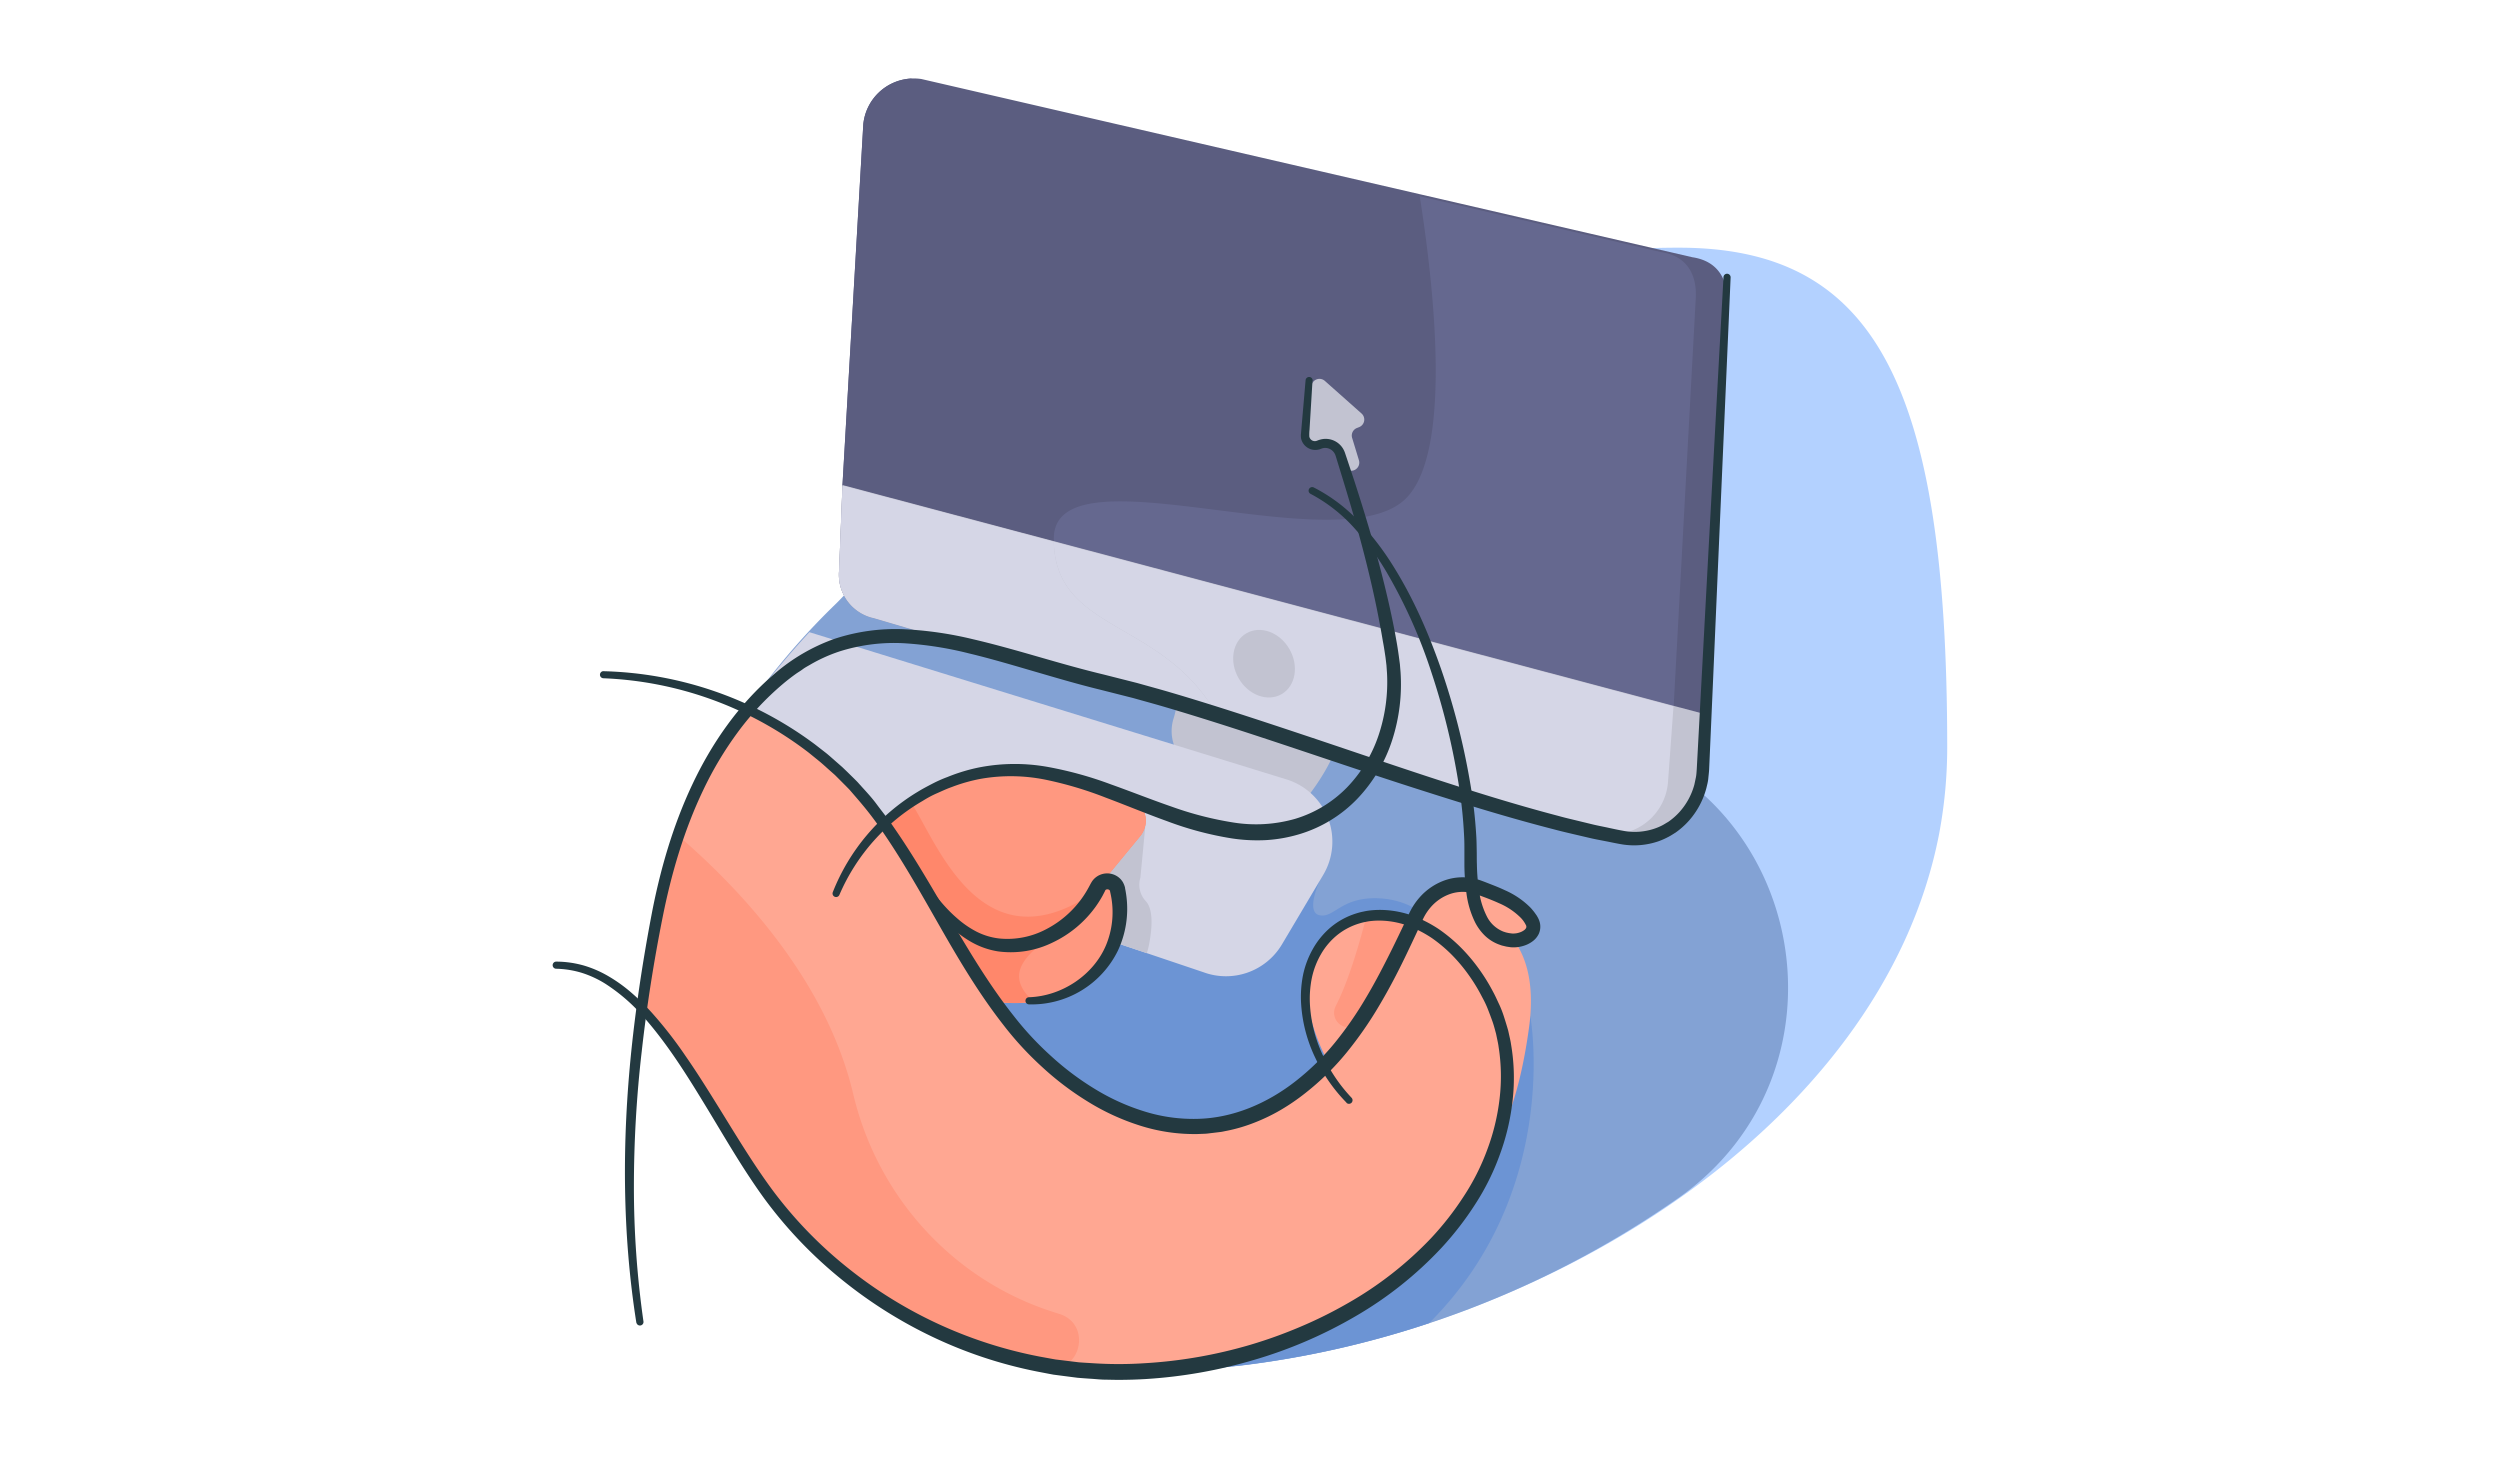 <svg id="Layer_1" data-name="Layer 1" xmlns="http://www.w3.org/2000/svg" viewBox="0 0 960 560"><defs><style>.cls-1{fill:#b3d1ff;}.cls-2{fill:#c2c3d1;}.cls-3{fill:#d5d6e6;}.cls-4{fill:#83a2d4;}.cls-5{fill:#6c94d4;}.cls-6{fill:#ffa792;}.cls-7{fill:#ff9880;}.cls-8{fill:#ff876b;}.cls-9{fill:#5b5d80;}.cls-10{fill:#65688f;}.cls-11{fill:#233940;}</style></defs><title>computer, screen, monitor, electronic</title><path class="cls-1" d="M644.69,95.11c-102.88,0-217.29,46.49-297,112.88l0,0-.06,0a391.27,391.27,0,0,0-36.77,34.74C294.06,260.9,280,280,269.26,299.63c-8.51,24-19,48.29-19.24,74.13h0c10.68,45.9,68.24,152.83,188.93,152.83,8.72,0,17.61-.39,26.5-1.14C587.86,515,722.64,434.2,744.64,320.12h0a179.56,179.56,0,0,0,3.09-33C747.73,147.11,719.64,95.11,644.69,95.11Z"/><path class="cls-2" d="M500.34,348.92l-15.63,26.33a24.75,24.75,0,0,1-29.86,10.57l-21.67-7.27-40.81-13.68-132.1-44.29c6.18-18.26,15-35.48,27.84-49.76A97.23,97.23,0,0,1,304,256.4l182.21,56.22A24.73,24.73,0,0,1,500.34,348.92Z"/><path class="cls-3" d="M524.6,303.15a16.3,16.3,0,0,1-17.79,6l-21.93-6.5-38.31-11.36a16.22,16.22,0,0,1-10.93-20.38c2.46-7.71,1.64-16.21.68-21.5a49.05,49.05,0,0,0-1.19-5.2l100.5,25.25C538.93,280.57,531.08,294.29,524.6,303.15Z"/><path class="cls-4" d="M614.26,283.25,368.47,213.67c-6.36-1.8-12.9-3.62-19.48-3-11.51,1.06-20.37,13.79-28.2,21.37a274.91,274.91,0,0,0-28.39,32.16c-16.92,22.47-31.17,45.82-36.34,73.89l201.11,180c2.38,2.13,4.83,4.3,7.79,5.48,4.1,1.63,8.69,1.19,13.06.64A371.69,371.69,0,0,0,642.9,461.14l1.46-1C712.84,412.09,694.74,306,614.26,283.25Z"/><path class="cls-2" d="M503.6,304a16.19,16.19,0,0,1-3.72,3.67l-38.31-11.36a16.22,16.22,0,0,1-10.93-20.38c2.46-7.71,1.64-16.21.68-21.5l63.31,15.91C517.93,281.44,510.08,295.15,503.6,304Z"/><path class="cls-5" d="M548.79,508.07a365.56,365.56,0,0,1-83.35,17.4L322.27,397.26l17.42-68.65,167,9.76s-5.46,11.91,0,13.08,8.05-6.54,21.26-6.54,26.71,7.94,23.21,21.82,36.49,23.52,36.49,23.52S599.87,457.12,548.79,508.07Z"/><path class="cls-3" d="M508.09,336l-15.81,26.63a25,25,0,0,1-30.2,10.69L440.36,366l-58.77-19.71-116.32-39c0-.1.07-.19.1-.29,11.1-22.25,26.59-43.86,45.45-64.24l183,56.47A25,25,0,0,1,508.09,336Z"/><path class="cls-6" d="M581.87,361.82c4,5.84,7.61,15.94,5.27,32.83C583,424.86,575.75,436,574.75,437.47c-3.4,10.78-9.6,22.74-20.11,36.4a86.29,86.29,0,0,1-6.54,7.53c-35.25,36.25-108.83,53.67-149.21,43.22-43.08-11.15-85.11-35.56-122.25-95.5-22.43-36.2-31-44-31-44a346.63,346.63,0,0,1,15.49-63.63c6.28-17.73,14.81-35.76,26.13-49.15q.58-.69,1.17-1.35s3.4,2.15,8.55,5.79c11.66,8.23,32.28,24.09,42.66,39.84l.05-.07c1.36-1.72,29.8-36.45,94.38-10.13a9.41,9.41,0,0,1,3.75,14.69l-14.43,17.51s9.58-2.64,6,17.25S406.18,388,381.84,384.63l-.2,0s33.93,53.24,81.33,47.84c14.57-1.65,30.4-8.85,46.92-24.84,0,0-33-58.18,33.92-55.81l.06-.13c.45-1.06,3.75-8.15,11.31-10.76,6.93-2.41,17.45-1,32.66,12.18a8,8,0,0,1-3.91,8h0A11.46,11.46,0,0,0,581.87,361.82Z"/><path class="cls-7" d="M406.65,504.5c13.19,4,8.15,23.82-5.28,20.72q-1.25-.29-2.48-.61c-43.08-11.15-85.11-35.56-122.25-95.5-22.43-36.2-31-44-31-44a346.63,346.63,0,0,1,15.49-63.63c24.32,21.08,56.39,55.78,66.51,98.63,8.77,37.14,35.14,68,70.92,81.63Q402.6,503.27,406.65,504.5Z"/><path class="cls-7" d="M541.82,353.65c-4.86,16.89-15.12,32.43-19.44,38.51a5.57,5.57,0,0,1-9.51-5.73c4.86-9.49,8.65-22.43,11.88-34.58a28.57,28.57,0,0,1,4-.39A34.8,34.8,0,0,1,541.82,353.65Z"/><path class="cls-2" d="M441.39,361.86a32.84,32.84,0,0,1-1,4.16l-58.77-19.71c-6.38-11-12.82-22-20-32.47,13.33-9,34.36-15.63,78.29,2.27l-2,20.9a9.19,9.19,0,0,0,2.11,9.06C441.82,348,443.09,352.41,441.39,361.86Z"/><path class="cls-8" d="M437.82,321.1l-14.43,17.51s9.58-2.64,6,17.25c-2.77,15.39-15.21,26.23-32,28.75a54.6,54.6,0,0,1-15.54,0c-15.46-21.7-26.77-46.28-42.15-68.09a45.56,45.56,0,0,1,9.91-8.7c13.33-9,40.54-19.33,84.47-1.43A9.41,9.41,0,0,1,437.82,321.1Z"/><path class="cls-7" d="M437.82,321.1l-14.43,17.51s9.58-2.64,6,17.25c-2.77,15.39-15.21,26.23-32,28.75l-.54-.07c-12.81-11.44-.73-19.33,9.8-27.43,8.27-6.36,14.49-15.17,12.75-14-43.25,29-60.06-21.05-69.79-35.27,13.33-9,40.54-19.33,84.47-1.43A9.41,9.41,0,0,1,437.82,321.1Z"/><path class="cls-9" d="M663.14,117.11l-8.51,157.11-2.11,29A21.76,21.76,0,0,1,626.27,323l-5.44-1.6-3.22-.95L468.76,276.58a0,0,0,0,1,0,0L335.62,237.36A17.05,17.05,0,0,1,322.21,219l1.29-32.54v-.19l8-138.6a19.53,19.53,0,0,1,18.18-17.51,19.73,19.73,0,0,1,4.12.18L545.05,74.54l104.8,24.24C659.6,100.23,663.85,107.27,663.14,117.11Z"/><path class="cls-9" d="M335,215.48c-6.38-6.13-8.94-21.9-11.48-29v-.19l8-138.6a19.53,19.53,0,0,1,18.18-17.51L545.17,75.34l92.68,21.44c9.75,1.45,14,8.49,13.29,18.33l-8.51,157.11-2.11,29c-.53,7.3-9,1.09-12.51-.41-15.9-6.74-32.87-9.67-49.4-14.37-20.34-5.77-40.63-11.75-61-17.57q-89.49-25.62-179-51.2A8.85,8.85,0,0,1,335,215.48Z"/><path class="cls-10" d="M651.14,115.11l-8.51,157.11-2.11,29a21.78,21.78,0,0,1-19.69,20.11l-3.22-.95a21.77,21.77,0,0,0,22.91-20.16l2.11-29L404.66,208c0-.37,0-.75,0-1.13,0-35.92,109.58,10.17,135.25-15.5,17.54-17.54,11.11-78.9,5.28-116l92.68,21.44C647.6,98.23,651.85,105.27,651.14,115.11Z"/><path class="cls-2" d="M654.63,274.22l-2.11,29A21.77,21.77,0,0,1,626.28,323L335.62,237.36A17.06,17.06,0,0,1,322.21,219l1.31-32.74Z"/><path class="cls-3" d="M642.63,271.22l-2.11,29a21.77,21.77,0,0,1-22.91,20.16L468.76,276.58a0,0,0,0,1,0,0c-.79-1.09-1.49-2.16-2.11-3.21-21.1-35.7-61.14-30.69-62-65.37Z"/><path class="cls-3" d="M468.75,276.57,335.62,237.36A17.05,17.05,0,0,1,322.21,219l1.29-32.54L404.66,208c.84,34.68,40.88,29.67,62,65.37C467.26,274.41,468,275.48,468.75,276.57Z"/><path class="cls-11" d="M517.1,423.46A63.21,63.21,0,0,1,505,406.06a55.89,55.89,0,0,1-5.37-20.59,43.47,43.47,0,0,1,.68-10.78,34.55,34.55,0,0,1,3.8-10.24,30.28,30.28,0,0,1,7-8.47,28.44,28.44,0,0,1,9.77-5.25,22.8,22.8,0,0,1,2.7-.69,22.18,22.18,0,0,1,2.75-.45,34,34,0,0,1,5.52-.13,37.18,37.18,0,0,1,10.73,2.23,49.84,49.84,0,0,1,9.7,4.95,60.41,60.41,0,0,1,8.34,6.86,67.15,67.15,0,0,1,7,8.16,70.22,70.22,0,0,1,5.67,9.1c.87,1.56,1.58,3.21,2.35,4.83s1.4,3.3,1.94,5,1.08,3.43,1.57,5.17l.58,2.63c.2.88.39,1.75.51,2.64a76.25,76.25,0,0,1,.61,21.4,87.72,87.72,0,0,1-4.86,20.8,92.59,92.59,0,0,1-9.46,19.12,119.51,119.51,0,0,1-13,16.82,143.9,143.9,0,0,1-33.08,26.31,173.77,173.77,0,0,1-38.76,16.68,187,187,0,0,1-41.53,7.38c-3.52.22-7,.32-10.57.33-1.76,0-3.53-.06-5.29-.08s-3.52-.23-5.28-.34-3.52-.24-5.28-.39l-5.25-.68-2.62-.34-1.31-.17-1.3-.24-5.2-1a170.1,170.1,0,0,1-40-13.29,174.82,174.82,0,0,1-35.55-22.57,167.69,167.69,0,0,1-29-30.5c-8.26-11.37-15.16-23.45-22.35-35.27s-14.49-23.57-23.47-33.87a69.08,69.08,0,0,0-15.21-13.35,39.53,39.53,0,0,0-9.07-4.21,36.42,36.42,0,0,0-9.82-1.57h0a1.37,1.37,0,0,1,0-2.74,39.24,39.24,0,0,1,10.67,1.52,42.51,42.51,0,0,1,9.82,4.35,57.84,57.84,0,0,1,8.62,6.28,88.26,88.26,0,0,1,7.56,7.42,158.36,158.36,0,0,1,12.92,16.57c4,5.75,7.71,11.62,11.37,17.52,7.35,11.77,14.37,23.72,22.56,34.7a163,163,0,0,0,28.5,29.3,168.59,168.59,0,0,0,73.55,34l5,.91,1.26.22,1.27.15,2.53.31,5.07.62c1.69.13,3.39.22,5.09.33a151.21,151.21,0,0,0,20.4,0A181,181,0,0,0,480,516.44a178.22,178.22,0,0,0,19.23-6.91,166.86,166.86,0,0,0,18.29-9.07,138.21,138.21,0,0,0,32-25,114,114,0,0,0,12.51-16,87.26,87.26,0,0,0,9.08-18,82.56,82.56,0,0,0,4.73-19.56,72.86,72.86,0,0,0-.39-20c-.1-.83-.28-1.65-.45-2.47l-.51-2.45c-.44-1.6-.84-3.22-1.4-4.79s-1.15-3.13-1.76-4.69-1.34-3.07-2.15-4.54a65.63,65.63,0,0,0-5.22-8.59,62.68,62.68,0,0,0-6.44-7.69,56.06,56.06,0,0,0-7.62-6.42,45.63,45.63,0,0,0-8.73-4.58,33,33,0,0,0-9.53-2.1,30,30,0,0,0-4.86.06,18.45,18.45,0,0,0-2.38.37,19,19,0,0,0-2.34.57,24.91,24.91,0,0,0-8.48,4.41,26.52,26.52,0,0,0-6.28,7.34,31,31,0,0,0-3.53,9.11,40.09,40.09,0,0,0-.77,9.9,52.7,52.7,0,0,0,4.78,19.47A60.33,60.33,0,0,0,519,421.54h0a1.37,1.37,0,0,1-2,1.9Z"/><path class="cls-11" d="M354.76,337.63c3.76,5.39,7.75,10.65,12.59,14.83a36.8,36.8,0,0,0,7.73,5.34,25.63,25.63,0,0,0,8.74,2.59,31.79,31.79,0,0,0,17.8-3.51A38.72,38.72,0,0,0,417.92,341l.54-1,.27-.51.2-.36.27-.46a7,7,0,0,1,3.33-2.78,7.1,7.1,0,0,1,7.92,1.85,10,10,0,0,1,.66.89,9.68,9.68,0,0,1,.5,1,8.23,8.23,0,0,1,.34,1l.07.25,0,.17.06.33c.18.88.32,1.77.44,2.66a37.8,37.8,0,0,1-3.22,20.95,36.88,36.88,0,0,1-34.15,20.69,1.37,1.37,0,0,1,0-2.74h0c12.76-.43,24.82-8.63,29.57-20a33.1,33.1,0,0,0,2.06-18.07c-.13-.75-.27-1.5-.45-2.25l-.06-.28,0-.14,0,0c0-.05,0-.13-.07-.17a1,1,0,0,1-.08-.13s-.06-.07-.09-.11a1.22,1.22,0,0,0-1.23-.21.88.88,0,0,0-.42.38l0,.08,0,0-.08.15-.31.6-.62,1.2a43.9,43.9,0,0,1-2.89,4.52,43,43,0,0,1-16.34,13.45,36.45,36.45,0,0,1-20.91,3.37A30.33,30.33,0,0,1,373,361.74a41,41,0,0,1-8.36-6.34,77.3,77.3,0,0,1-12.19-16.3,1.37,1.37,0,0,1,2.3-1.48Z"/><path class="cls-11" d="M244.37,508c-5.46-34.56-5.5-69.82-1.93-104.56,1.8-17.38,4.44-34.66,7.69-51.82s8.13-34.26,15.67-50.27,17.84-30.87,31.47-42.48a71.8,71.8,0,0,1,23.24-13.58,74.81,74.81,0,0,1,26.68-3.66,141.28,141.28,0,0,1,26.33,3.81c8.58,2,17,4.4,25.36,6.81s16.69,4.79,25.07,6.8l12.73,3.23c4.21,1.19,8.44,2.32,12.63,3.56,16.77,4.93,33.33,10.39,49.86,15.9s33,11.18,49.49,16.59,33.09,10.61,49.83,15c2.09.59,4.19,1.09,6.29,1.59l6.3,1.53c2.1.53,4.22.91,6.33,1.37s4.26.93,6.3,1.28a23.59,23.59,0,0,0,11.6-.9,21.23,21.23,0,0,0,2.71-1.12c.88-.42,1.7-1,2.55-1.46a25,25,0,0,0,4.43-3.89,25.84,25.84,0,0,0,5.62-10.37c.22-1,.43-2,.62-2.93s.23-2,.31-3l.35-6.52,1.4-26.07,2.8-52.14,5.72-104.28v0a1.37,1.37,0,0,1,2.74.13L660,210.86,657.74,263l-1.15,26.09-.29,6.52c-.07,1.12-.22,2.32-.33,3.48s-.44,2.31-.7,3.46A30.74,30.74,0,0,1,648.68,315a30,30,0,0,1-5.32,4.75c-1,.61-2,1.29-3.09,1.81A26.27,26.27,0,0,1,637,323a28.75,28.75,0,0,1-14.13,1.24c-2.25-.37-4.33-.84-6.51-1.26s-4.32-.81-6.45-1.33l-6.4-1.5c-2.13-.5-4.27-1-6.38-1.57-17-4.35-33.65-9.47-50.25-14.77-33.23-10.55-66-22.42-99.25-32.23-4.16-1.23-8.33-2.35-12.5-3.53l-12.58-3.19c-8.55-2.08-16.94-4.57-25.29-7s-16.65-4.91-25-6.91A135.86,135.86,0,0,0,347,247a69.44,69.44,0,0,0-24.79,3.2,59.3,59.3,0,0,0-11.36,5.19c-.91.52-1.81,1-2.67,1.65s-1.75,1.14-2.61,1.76q-2.57,1.84-5,3.89a108.49,108.49,0,0,0-17.36,18.62,134.41,134.41,0,0,0-13.13,22c-7.42,15.48-12.29,32.15-15.66,49.08s-6.09,34.17-8,51.41a452.35,452.35,0,0,0-3,51.89,363.68,363.68,0,0,0,3.68,51.83,1.37,1.37,0,0,1-2.7.42Z"/><path class="cls-11" d="M231.68,257.74a141.59,141.59,0,0,1,81.27,28.11l4.32,3.36c1.42,1.15,2.76,2.39,4.14,3.58l2.06,1.81,2,1.92c1.3,1.29,2.62,2.55,3.89,3.86,2.42,2.74,5,5.37,7.17,8.3s4.49,5.76,6.53,8.77c8.3,11.93,15.44,24.52,22.71,36.91s14.69,24.63,23.5,35.74a119.14,119.14,0,0,0,14.38,15.46,107.16,107.16,0,0,0,16.81,12.62,83,83,0,0,0,19,8.61,63,63,0,0,0,20.35,2.85c13.74-.3,26.94-6,37.85-14.58a94.94,94.94,0,0,0,14.9-14.62,138.17,138.17,0,0,0,12-17.34c3.63-6.08,6.88-12.41,10.06-18.81q2.37-4.81,4.67-9.68l1.16-2.45c.4-.83.74-1.61,1.22-2.52a25.5,25.5,0,0,1,3.43-5,23.21,23.21,0,0,1,10.14-6.75,20.67,20.67,0,0,1,12.29-.15c.5.14,1,.32,1.47.49l1.26.47,2.55,1c1.71.66,3.44,1.37,5.15,2.18a31.78,31.78,0,0,1,9.69,6.6,15.07,15.07,0,0,1,1,1.15,12.72,12.72,0,0,1,.94,1.23l.45.63c.15.22.31.53.46.79a8.19,8.19,0,0,1,.75,1.82,6.75,6.75,0,0,1-.32,4.42,7.66,7.66,0,0,1-2.62,3.09,10.81,10.81,0,0,1-3.14,1.55,12.82,12.82,0,0,1-5.07.58l-1.54-.23c-.51-.1-1-.24-1.54-.36s-1-.33-1.51-.5a15.68,15.68,0,0,1-5.39-3.43,19.43,19.43,0,0,1-3.66-5,35.38,35.38,0,0,1-3.33-11.09,83.28,83.28,0,0,1-.8-11.08c0-1.83,0-3.65,0-5.45s0-3.52-.1-5.29a180.48,180.48,0,0,0-2.26-21.18,269.4,269.4,0,0,0-10.18-41.55,196.67,196.67,0,0,0-17.41-39,103.69,103.69,0,0,0-12.58-17.08,60.54,60.54,0,0,0-16.54-12.86h0a1.37,1.37,0,0,1,1.23-2.45A63.41,63.41,0,0,1,522,200.41a106.89,106.89,0,0,1,13.27,17.4c7.7,12.38,13.49,25.8,18.24,39.48a273.58,273.58,0,0,1,10.82,42.09,184.92,184.92,0,0,1,2.56,21.69c.12,1.82.13,3.68.17,5.5s0,3.58.07,5.35a78.51,78.51,0,0,0,.86,10.42,30.52,30.52,0,0,0,2.92,9.47,12,12,0,0,0,6.4,5.93c.35.11.69.24,1.05.33s.72.17,1.09.24l1.13.15a7.46,7.46,0,0,0,.94,0,7.21,7.21,0,0,0,2-.39,5.62,5.62,0,0,0,1.67-.83,2.43,2.43,0,0,0,.86-.95,1.37,1.37,0,0,0,0-.85,10.89,10.89,0,0,0-2.33-3.26,26.46,26.46,0,0,0-8.12-5.36c-1.55-.71-3.16-1.36-4.81-2l-2.5-.93-1.27-.46c-.37-.12-.72-.25-1.1-.35a15,15,0,0,0-9,.18,17.49,17.49,0,0,0-7.56,5.15,19.68,19.68,0,0,0-2.62,3.89c-.36.69-.73,1.55-1.11,2.35l-1.13,2.43q-2.27,4.9-4.63,9.8c-3.14,6.53-6.52,13-10.25,19.27a144.13,144.13,0,0,1-12.56,18.08,100.93,100.93,0,0,1-15.85,15.54A81.66,81.66,0,0,1,492,426.1,70.85,70.85,0,0,1,481.94,431a61.66,61.66,0,0,1-10.82,3.22c-.93.16-1.84.42-2.78.5l-2.81.34c-.94.1-1.87.26-2.82.3l-2.83.11a68.81,68.81,0,0,1-22.18-3.26,88.62,88.62,0,0,1-20.18-9.32A112.6,112.6,0,0,1,400,409.56a124.43,124.43,0,0,1-14.87-16.21c-9-11.54-16.45-24-23.61-36.52S347.39,331.77,339.36,320c-2-3-4.08-5.85-6.27-8.61s-4.53-5.42-6.84-8.1c-1.22-1.28-2.49-2.52-3.73-3.78l-1.88-1.88-2-1.77c-1.33-1.17-2.62-2.39-4-3.52L310.53,289a138.43,138.43,0,0,0-78.92-28.55h0a1.37,1.37,0,0,1,.07-2.73Z"/><ellipse class="cls-2" cx="485.39" cy="254.86" rx="11.25" ry="13.5" transform="translate(-62.4 276.84) rotate(-30)"/><path class="cls-2" d="M506.18,170.84l3.28-1.39a3.12,3.12,0,0,1,4.2,2l2.2,7.12a3.12,3.12,0,0,0,4.23,1.94h0a3.12,3.12,0,0,0,1.74-3.77l-2.61-8.58a3.12,3.12,0,0,1,1.84-3.81l.84-.33a3.12,3.12,0,0,0,.93-5.24l-14.07-12.5a3.12,3.12,0,0,0-5.19,2.06l-1.73,19.4A3.12,3.12,0,0,0,506.18,170.84Z"/><path class="cls-11" d="M504,146.21l-.76,12.52-.38,6.26a16.74,16.74,0,0,0-.08,2.69,2.23,2.23,0,0,0,1,1.4,2.11,2.11,0,0,0,1.68.24,1,1,0,0,0,.21-.07l.3-.11a7.17,7.17,0,0,1,1-.33,7.63,7.63,0,0,1,2-.29,7.83,7.83,0,0,1,6.79,3.82c.16.3.33.6.46.91s.27.67.33.88l.5,1.49,1,3,2,6c5.17,15.95,9.92,32.06,13.58,48.5.91,4.11,1.77,8.23,2.49,12.39.39,2.08.71,4.15,1,6.25l.43,3.22.27,3.24a69.6,69.6,0,0,1-3.15,25.76,58.76,58.76,0,0,1-13.25,22.53,51.23,51.23,0,0,1-22.4,13.8,56.12,56.12,0,0,1-13,2.3,64.87,64.87,0,0,1-13.1-.68,126.84,126.84,0,0,1-24.76-6.6c-8-2.87-15.68-6.09-23.46-9a141.78,141.78,0,0,0-23.59-7A66.9,66.9,0,0,0,377,299a63.47,63.47,0,0,0-11.67,3.28c-1.92.66-3.75,1.56-5.62,2.37s-3.65,1.8-5.38,2.88a76.75,76.75,0,0,0-32,36.1,1.37,1.37,0,0,1-2.55-1,78.72,78.72,0,0,1,32.48-38.49C354.1,303,356,302,357.92,301s3.87-1.88,5.89-2.62a67.8,67.8,0,0,1,12.37-3.73,71.63,71.63,0,0,1,25.78-.22,141.81,141.81,0,0,1,24.6,6.76c7.94,2.83,15.7,5.93,23.52,8.62a129.53,129.53,0,0,0,23.7,6.06,54.67,54.67,0,0,0,23.53-1.43,46.51,46.51,0,0,0,19.93-12.06,53.06,53.06,0,0,0,12.19-20.2,64.21,64.21,0,0,0,3.18-23.71l-.21-3-.36-3c-.3-2-.6-4.09-1-6.13-.67-4.09-1.46-8.16-2.27-12.24-3.31-16.28-7.73-32.37-12.59-48.32l-1.84-6-.92-3-.46-1.5c-.08-.29-.14-.41-.2-.59s-.16-.33-.23-.49A4.23,4.23,0,0,0,509,172a4.1,4.1,0,0,0-1.1.13,3.73,3.73,0,0,0-.53.17l-.44.16a3.86,3.86,0,0,1-.54.16,5.58,5.58,0,0,1-6.79-4.34,7.34,7.34,0,0,1,0-2l.13-1.56.54-6.25,1.08-12.5a1.37,1.37,0,0,1,2.73.2Z"/></svg>